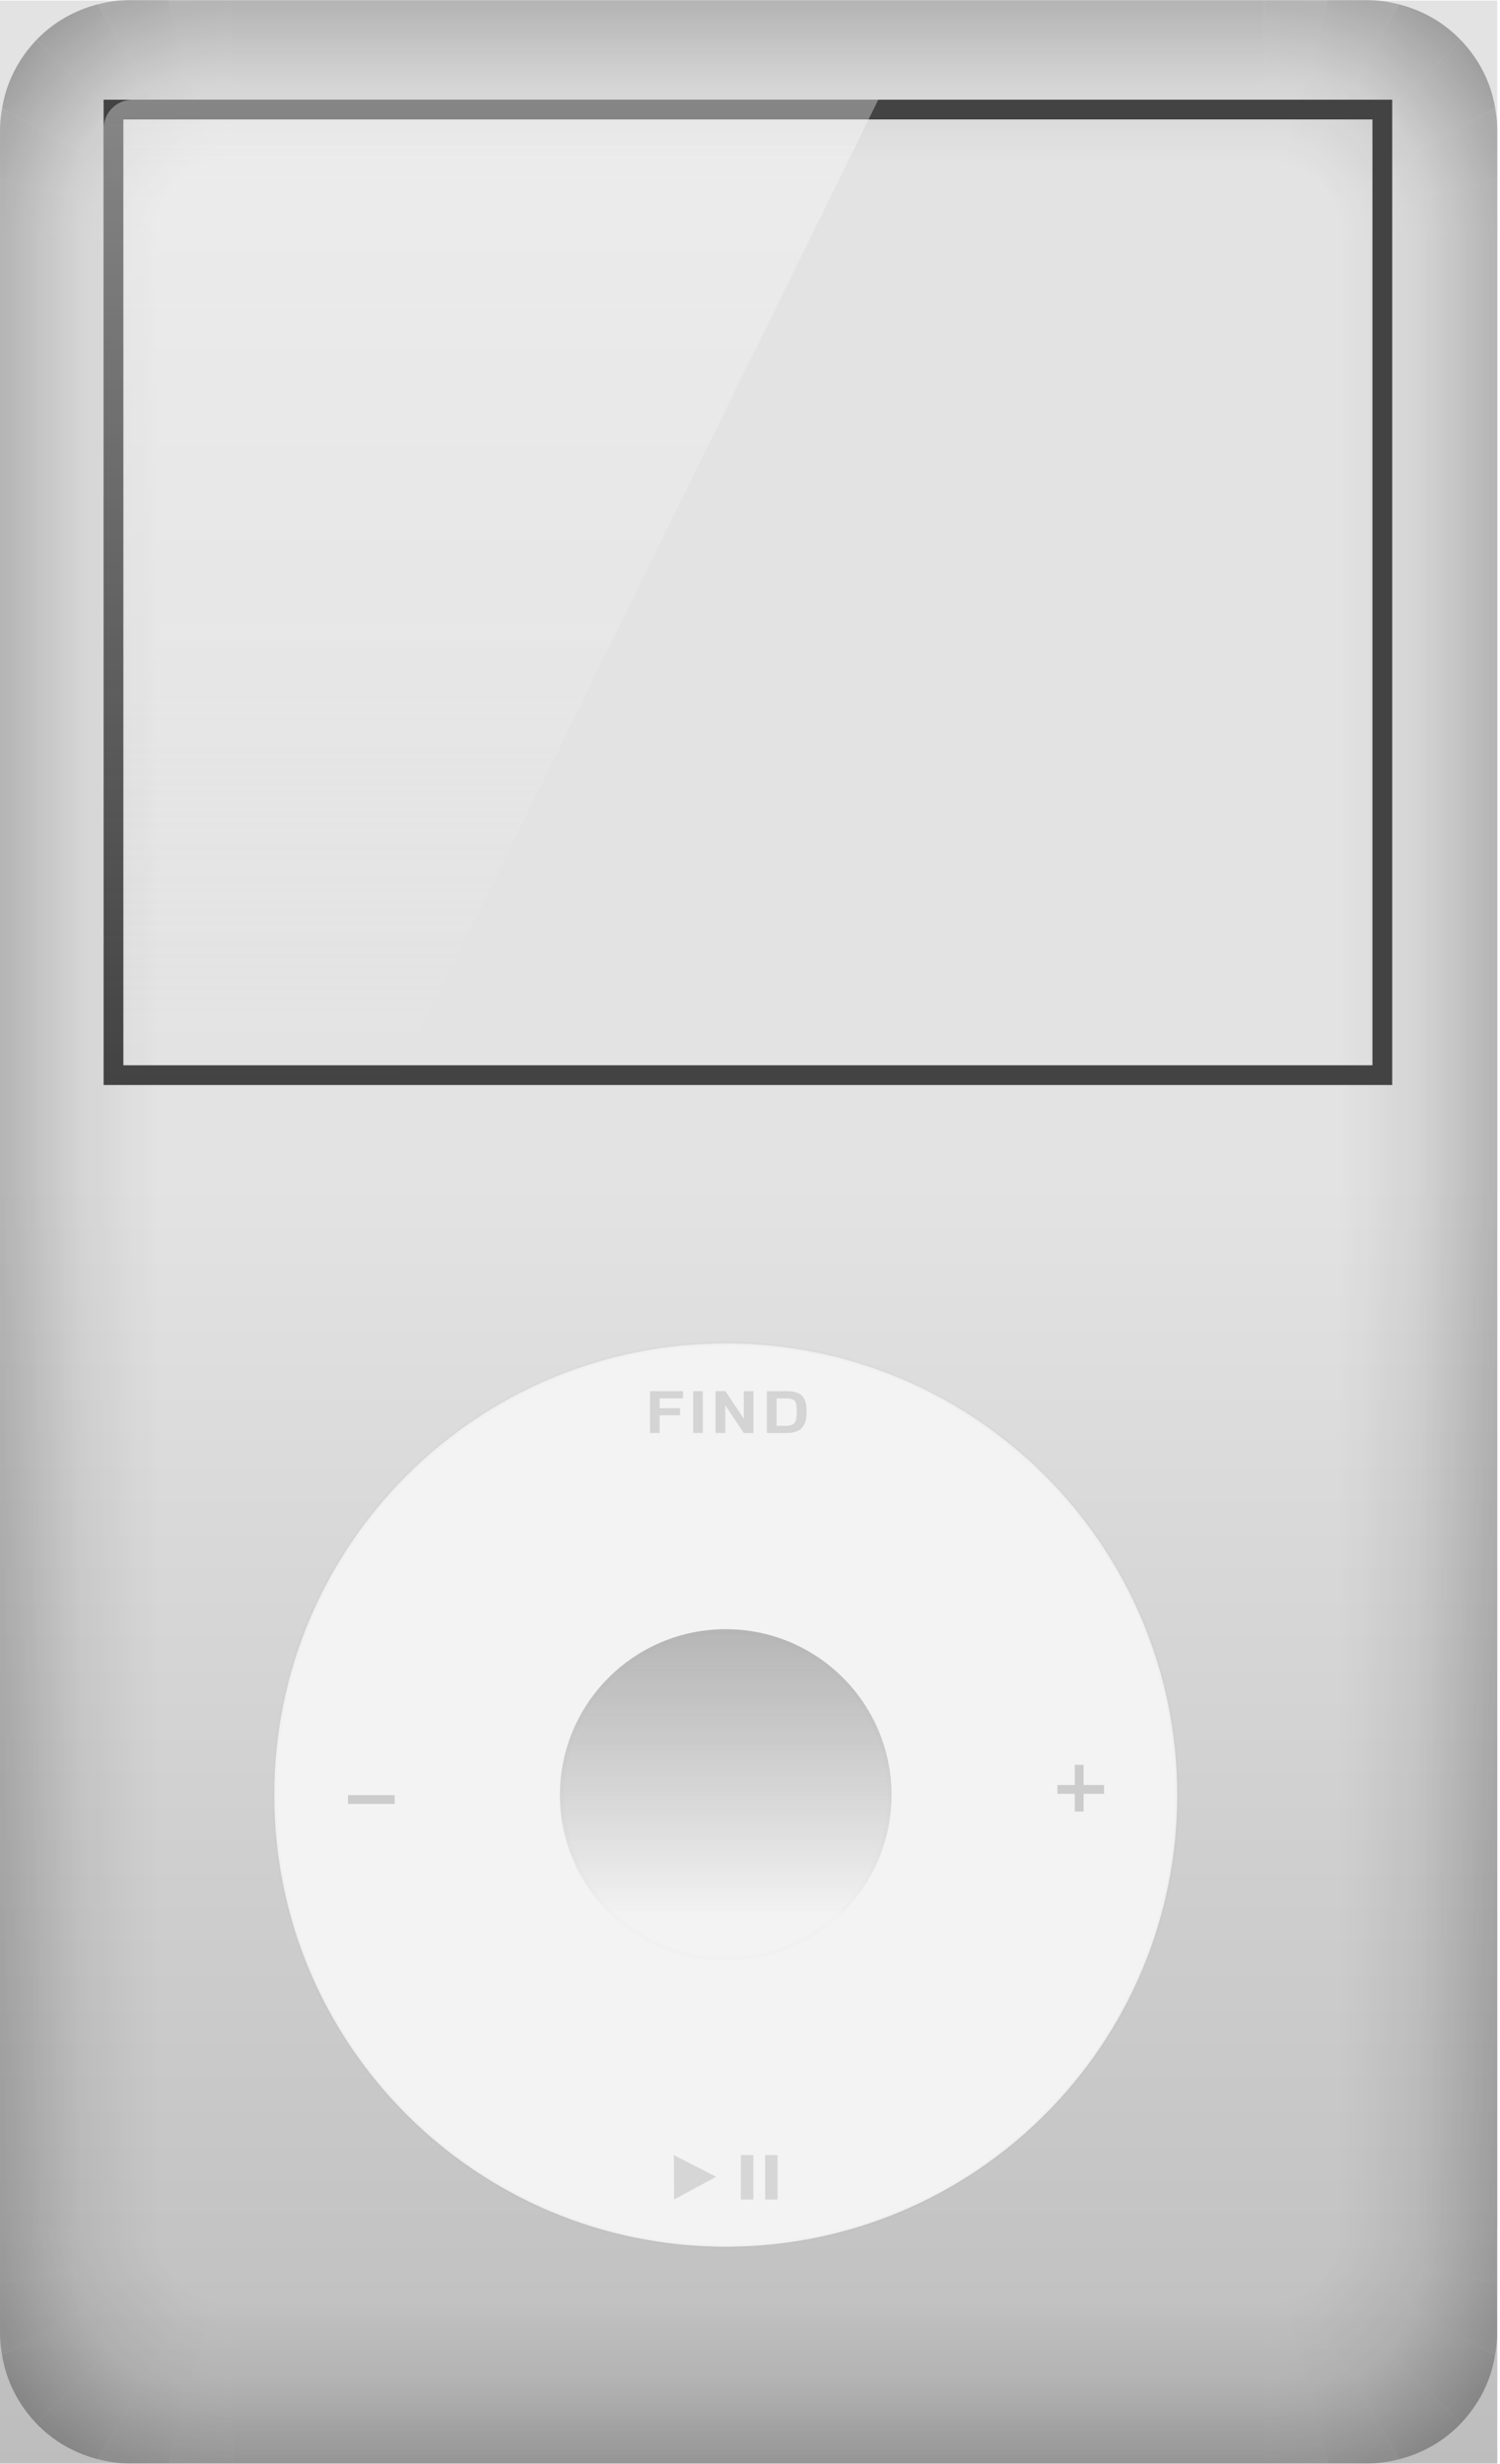 <svg xmlns="http://www.w3.org/2000/svg" viewBox="0 0 444 729" width="444" height="729"><defs><linearGradient id="grd1" gradientUnits="userSpaceOnUse"  x1="221.599" y1="348.608" x2="221.599" y2="730.297"><stop offset="0" stop-color="#e3e3e3"  /><stop offset="1" stop-color="#bdbdbd"  /></linearGradient><linearGradient id="grd2" gradientUnits="userSpaceOnUse"  x1="232.09" y1="727.712" x2="232.09" y2="680.921"><stop offset="0" stop-color="#000000"  /><stop offset="0.5" stop-color="#000000" stop-opacity="0.32" /><stop offset="1" stop-color="#000000" stop-opacity="0" /></linearGradient><linearGradient id="grd3" gradientUnits="userSpaceOnUse"  x1="4.5" y1="707.978" x2="51.519" y2="672.281"><stop offset="0" stop-color="#000000"  /><stop offset="0.5" stop-color="#000000" stop-opacity="0.32" /><stop offset="1" stop-color="#000000" stop-opacity="0" /></linearGradient><linearGradient id="grd4" gradientUnits="userSpaceOnUse"  x1="18.763" y1="723.008" x2="55.766" y2="676.939"><stop offset="0" stop-color="#000000"  /><stop offset="0.5" stop-color="#000000" stop-opacity="0.32" /><stop offset="1" stop-color="#000000" stop-opacity="0" /></linearGradient><linearGradient id="grd5" gradientUnits="userSpaceOnUse"  x1="40.574" y1="728.951" x2="59.518" y2="678.782"><stop offset="0" stop-color="#000000"  /><stop offset="0.5" stop-color="#000000" stop-opacity="0.32" /><stop offset="1" stop-color="#000000" stop-opacity="0" /></linearGradient><linearGradient id="grd6" gradientUnits="userSpaceOnUse"  x1="60.545" y1="727.864" x2="66.109" y2="680.83"><stop offset="0" stop-color="#000000"  /><stop offset="0.5" stop-color="#000000" stop-opacity="0.32" /><stop offset="1" stop-color="#000000" stop-opacity="0" /></linearGradient><linearGradient id="grd7" gradientUnits="userSpaceOnUse"  x1="0.254" y1="686.613" x2="47.785" y2="667.317"><stop offset="0" stop-color="#000000"  /><stop offset="0.5" stop-color="#000000" stop-opacity="0.32" /><stop offset="1" stop-color="#000000" stop-opacity="0" /></linearGradient><linearGradient id="grd8" gradientUnits="userSpaceOnUse"  x1="0.013" y1="667.485" x2="46.429" y2="661.214"><stop offset="0" stop-color="#000000"  /><stop offset="0.5" stop-color="#000000" stop-opacity="0.32" /><stop offset="1" stop-color="#000000" stop-opacity="0" /></linearGradient><linearGradient id="grd9" gradientUnits="userSpaceOnUse"  x1="438.664" y1="707.978" x2="391.645" y2="672.281"><stop offset="0" stop-color="#000000"  /><stop offset="0.5" stop-color="#000000" stop-opacity="0.32" /><stop offset="1" stop-color="#000000" stop-opacity="0" /></linearGradient><linearGradient id="grd10" gradientUnits="userSpaceOnUse"  x1="424.401" y1="723.008" x2="387.398" y2="676.939"><stop offset="0" stop-color="#000000"  /><stop offset="0.5" stop-color="#000000" stop-opacity="0.32" /><stop offset="1" stop-color="#000000" stop-opacity="0" /></linearGradient><linearGradient id="grd11" gradientUnits="userSpaceOnUse"  x1="402.59" y1="728.951" x2="383.646" y2="678.782"><stop offset="0" stop-color="#000000"  /><stop offset="0.5" stop-color="#000000" stop-opacity="0.32" /><stop offset="1" stop-color="#000000" stop-opacity="0" /></linearGradient><linearGradient id="grd12" gradientUnits="userSpaceOnUse"  x1="382.619" y1="727.864" x2="377.055" y2="680.83"><stop offset="0" stop-color="#000000"  /><stop offset="0.5" stop-color="#000000" stop-opacity="0.32" /><stop offset="1" stop-color="#000000" stop-opacity="0" /></linearGradient><linearGradient id="grd13" gradientUnits="userSpaceOnUse"  x1="442.91" y1="686.613" x2="395.379" y2="667.317"><stop offset="0" stop-color="#000000"  /><stop offset="0.5" stop-color="#000000" stop-opacity="0.32" /><stop offset="1" stop-color="#000000" stop-opacity="0" /></linearGradient><linearGradient id="grd14" gradientUnits="userSpaceOnUse"  x1="443.151" y1="667.485" x2="396.736" y2="661.214"><stop offset="0" stop-color="#000000"  /><stop offset="0.5" stop-color="#000000" stop-opacity="0.32" /><stop offset="1" stop-color="#000000" stop-opacity="0" /></linearGradient><linearGradient id="grd15" gradientUnits="userSpaceOnUse"  x1="231.897" y1="1.201" x2="231.897" y2="47.944"><stop offset="0" stop-color="#000000"  /><stop offset="0.5" stop-color="#000000" stop-opacity="0.32" /><stop offset="1" stop-color="#000000" stop-opacity="0" /></linearGradient><linearGradient id="grd16" gradientUnits="userSpaceOnUse"  x1="4.497" y1="20.915" x2="51.476" y2="56.575"><stop offset="0" stop-color="#000000"  /><stop offset="0.5" stop-color="#000000" stop-opacity="0.32" /><stop offset="1" stop-color="#000000" stop-opacity="0" /></linearGradient><linearGradient id="grd17" gradientUnits="userSpaceOnUse"  x1="18.748" y1="5.901" x2="55.72" y2="51.921"><stop offset="0" stop-color="#000000"  /><stop offset="0.5" stop-color="#000000" stop-opacity="0.32" /><stop offset="1" stop-color="#000000" stop-opacity="0" /></linearGradient><linearGradient id="grd18" gradientUnits="userSpaceOnUse"  x1="40.54" y1="-0.037" x2="59.468" y2="50.08"><stop offset="0" stop-color="#000000"  /><stop offset="0.5" stop-color="#000000" stop-opacity="0.32" /><stop offset="1" stop-color="#000000" stop-opacity="0" /></linearGradient><linearGradient id="grd19" gradientUnits="userSpaceOnUse"  x1="60.495" y1="1.05" x2="66.054" y2="48.034"><stop offset="0" stop-color="#000000"  /><stop offset="0.5" stop-color="#000000" stop-opacity="0.32" /><stop offset="1" stop-color="#000000" stop-opacity="0" /></linearGradient><linearGradient id="grd20" gradientUnits="userSpaceOnUse"  x1="0.254" y1="42.258" x2="47.746" y2="61.534"><stop offset="0" stop-color="#000000"  /><stop offset="0.5" stop-color="#000000" stop-opacity="0.32" /><stop offset="1" stop-color="#000000" stop-opacity="0" /></linearGradient><linearGradient id="grd21" gradientUnits="userSpaceOnUse"  x1="0.013" y1="61.366" x2="46.39" y2="67.63"><stop offset="0" stop-color="#000000"  /><stop offset="0.5" stop-color="#000000" stop-opacity="0.32" /><stop offset="1" stop-color="#000000" stop-opacity="0" /></linearGradient><linearGradient id="grd22" gradientUnits="userSpaceOnUse"  x1="438.687" y1="20.915" x2="391.424" y2="56.575"><stop offset="0" stop-color="#000000"  /><stop offset="0.5" stop-color="#000000" stop-opacity="0.32" /><stop offset="1" stop-color="#000000" stop-opacity="0" /></linearGradient><linearGradient id="grd23" gradientUnits="userSpaceOnUse"  x1="424.35" y1="5.901" x2="387.154" y2="51.921"><stop offset="0" stop-color="#000000"  /><stop offset="0.5" stop-color="#000000" stop-opacity="0.32" /><stop offset="1" stop-color="#000000" stop-opacity="0" /></linearGradient><linearGradient id="grd24" gradientUnits="userSpaceOnUse"  x1="402.426" y1="-0.037" x2="383.383" y2="50.08"><stop offset="0" stop-color="#000000"  /><stop offset="0.5" stop-color="#000000" stop-opacity="0.32" /><stop offset="1" stop-color="#000000" stop-opacity="0" /></linearGradient><linearGradient id="grd25" gradientUnits="userSpaceOnUse"  x1="382.351" y1="1.05" x2="376.758" y2="48.034"><stop offset="0" stop-color="#000000"  /><stop offset="0.5" stop-color="#000000" stop-opacity="0.32" /><stop offset="1" stop-color="#000000" stop-opacity="0" /></linearGradient><linearGradient id="grd26" gradientUnits="userSpaceOnUse"  x1="442.955" y1="42.258" x2="395.177" y2="61.534"><stop offset="0" stop-color="#000000"  /><stop offset="0.5" stop-color="#000000" stop-opacity="0.32" /><stop offset="1" stop-color="#000000" stop-opacity="0" /></linearGradient><linearGradient id="grd27" gradientUnits="userSpaceOnUse"  x1="443.198" y1="61.366" x2="396.541" y2="67.63"><stop offset="0" stop-color="#000000"  /><stop offset="0.5" stop-color="#000000" stop-opacity="0.32" /><stop offset="1" stop-color="#000000" stop-opacity="0" /></linearGradient><linearGradient id="grd28" gradientUnits="userSpaceOnUse"  x1="443.187" y1="364.42" x2="396.423" y2="364.42"><stop offset="0" stop-color="#000000"  /><stop offset="0.5" stop-color="#000000" stop-opacity="0.32" /><stop offset="1" stop-color="#000000" stop-opacity="0" /></linearGradient><linearGradient id="grd29" gradientUnits="userSpaceOnUse"  x1="0.015" y1="364.42" x2="46.778" y2="364.42"><stop offset="0" stop-color="#000000"  /><stop offset="0.5" stop-color="#000000" stop-opacity="0.32" /><stop offset="1" stop-color="#000000" stop-opacity="0" /></linearGradient><linearGradient id="grd30" gradientUnits="userSpaceOnUse"  x1="214.816" y1="482.046" x2="214.816" y2="566.891"><stop offset="0" stop-color="#b6b6b6"  /><stop offset="1" stop-color="#ababab" stop-opacity="0" /></linearGradient><filter x="-50%" y="-50%" width="200%" height="200%" id="flt1"> <feGaussianBlur stdDeviation="0.668" /> </filter><filter x="-50%" y="-50%" width="200%" height="200%" id="flt2"> <feGaussianBlur stdDeviation="0.243" /> </filter><linearGradient id="grd31" gradientUnits="userSpaceOnUse"  x1="211.827" y1="-53.553" x2="211.827" y2="319.656"><stop offset="0" stop-color="#ffffff"  /><stop offset="1" stop-color="#f6f6f6" stop-opacity="0" /></linearGradient></defs><style>tspan { white-space:pre }.shp0 { fill: url(#grd1) } .shp1 { opacity: 0.502;fill: url(#grd2) } .shp2 { opacity: 0.725;fill: url(#grd3) } .shp3 { opacity: 0.722;fill: url(#grd4) } .shp4 { opacity: 0.608;fill: url(#grd5) } .shp5 { opacity: 0.502;fill: url(#grd6) } .shp6 { opacity: 0.608;fill: url(#grd7) } .shp7 { opacity: 0.525;fill: url(#grd8) } .shp8 { opacity: 0.725;fill: url(#grd9) } .shp9 { opacity: 0.722;fill: url(#grd10) } .shp10 { opacity: 0.608;fill: url(#grd11) } .shp11 { opacity: 0.502;fill: url(#grd12) } .shp12 { opacity: 0.608;fill: url(#grd13) } .shp13 { opacity: 0.525;fill: url(#grd14) } .shp14 { opacity: 0.502;fill: url(#grd15) } .shp15 { opacity: 0.725;fill: url(#grd16) } .shp16 { opacity: 0.722;fill: url(#grd17) } .shp17 { opacity: 0.608;fill: url(#grd18) } .shp18 { opacity: 0.502;fill: url(#grd19) } .shp19 { opacity: 0.608;fill: url(#grd20) } .shp20 { opacity: 0.525;fill: url(#grd21) } .shp21 { opacity: 0.725;fill: url(#grd22) } .shp22 { opacity: 0.722;fill: url(#grd23) } .shp23 { opacity: 0.608;fill: url(#grd24) } .shp24 { opacity: 0.502;fill: url(#grd25) } .shp25 { opacity: 0.608;fill: url(#grd26) } .shp26 { opacity: 0.525;fill: url(#grd27) } .shp27 { opacity: 0.231;fill: url(#grd28) } .shp28 { opacity: 0.231;fill: url(#grd29) } .shp29 { fill: #f3f3f3 } .shp30 { fill: url(#grd30) } .shp31 { opacity: 0.612;fill: #3b3939 } .shp32 { fill: #6a6767 } .shp33 { opacity: 0.435;fill: #000000 } .shp34 { fill: none;stroke: #434343;stroke-linecap:round;stroke-width: 5.846 } .shp35 { opacity: 0.11;filter: url(#flt1);fill: none;stroke: #000000;stroke-width: 1.172 } .shp36 { opacity: 0.098;filter: url(#flt2);fill: none;stroke: #000000;stroke-width: 1.172 } .shp37 { opacity: 0.463;fill: url(#grd31) } </style><g ><path class="shp0" d="M0 0.17L443.2 0.17L443.2 728.93L0 728.93L0 0.17Z" /><g ><g style="opacity: 0.408"><path class="shp1" d="M374.4 680.76L68.77 680.76L68.77 728.91L374.4 728.91L374.4 680.76Z" /><g ><path class="shp2" d="M52.49 675.45C50.74 673.72 49.21 671.77 48.27 669.44L0.64 696.95C1.91 704.74 5.59 711.64 10.79 717.09L52.49 675.45Z" /><path class="shp3" d="M57.22 678.82C55.48 677.93 53.87 676.81 52.49 675.45L10.79 717.09C15.66 722.18 21.93 725.84 28.98 727.63L57.22 678.82Z" /><path class="shp4" d="M62.9 680.5C60.88 680.23 58.95 679.71 57.22 678.82L28.98 727.63C31.95 728.39 35.03 728.91 38.26 728.91L49.92 728.91L62.9 680.5Z" /><path class="shp5" d="M62.9 680.5L49.92 728.91L68.77 728.91L68.77 680.76L64.99 680.76C64.26 680.76 63.6 680.6 62.9 680.5Z" /><path class="shp6" d="M0.64 696.95L48.27 669.44C47.49 667.52 46.99 665.45 46.91 663.26L0.01 675.78L0.01 690.72C0.01 692.85 0.3 694.91 0.64 696.95Z" /><path class="shp7" d="M0.01 675.78L46.91 663.26C46.9 663.04 46.84 662.85 46.84 662.63L46.84 659.19L0.01 659.19L0.01 675.78Z" /></g><g ><path class="shp8" d="M390.68 675.45C392.43 673.72 393.96 671.77 394.9 669.44L442.53 696.95C441.25 704.74 437.57 711.64 432.37 717.09L390.68 675.45Z" /><path class="shp9" d="M385.95 678.82C387.69 677.93 389.3 676.81 390.68 675.45L432.37 717.09C427.5 722.18 421.24 725.84 414.18 727.63L385.95 678.82Z" /><path class="shp10" d="M380.27 680.5C382.28 680.23 384.21 679.71 385.95 678.82L414.18 727.63C411.21 728.39 408.13 728.91 404.91 728.91L393.25 728.91L380.27 680.5Z" /><path class="shp11" d="M380.27 680.5L393.25 728.91L374.4 728.91L374.4 680.76L378.17 680.76C378.9 680.76 379.57 680.6 380.27 680.5Z" /><path class="shp12" d="M442.53 696.95L394.9 669.44C395.67 667.52 396.18 665.45 396.25 663.26L443.15 675.78L443.15 690.72C443.15 692.85 442.86 694.91 442.53 696.95Z" /><path class="shp13" d="M443.15 675.78L396.25 663.26C396.26 663.04 396.33 662.85 396.33 662.63L396.33 659.19L443.15 659.19L443.15 675.78Z" /></g></g><g style="opacity: 0.408"><path class="shp14" d="M374.09 48.1L68.71 48.1L68.71 0L374.09 0L374.09 48.1Z" /><g ><path class="shp15" d="M52.44 53.41C50.69 55.14 49.17 57.08 48.23 59.41L0.64 31.94C1.91 24.15 5.59 17.25 10.78 11.82L52.44 53.41Z" /><path class="shp16" d="M57.17 50.04C55.43 50.93 53.82 52.05 52.44 53.41L10.78 11.82C15.65 6.73 21.91 3.07 28.96 1.28L57.17 50.04Z" /><path class="shp17" d="M62.85 48.36C60.83 48.63 58.9 49.16 57.17 50.04L28.96 1.28C31.93 0.52 35 0 38.23 0L49.88 0L62.85 48.36Z" /><path class="shp18" d="M62.85 48.36L49.88 0L68.71 0L68.71 48.1L64.94 48.1C64.21 48.1 63.54 48.27 62.85 48.36Z" /><path class="shp19" d="M0.64 31.94L48.23 59.41C47.45 61.33 46.95 63.4 46.87 65.59L0.01 53.08L0.01 38.15C0.01 36.03 0.3 33.97 0.64 31.94Z" /><path class="shp20" d="M0.01 53.08L46.87 65.59C46.87 65.8 46.8 66 46.8 66.21L46.8 69.65L0.01 69.65L0.01 53.08Z" /></g><g ><path class="shp21" d="M390.45 53.41C392.21 55.14 393.75 57.08 394.69 59.41L442.57 31.94C441.29 24.15 437.59 17.25 432.36 11.82L390.45 53.41Z" /><path class="shp22" d="M385.7 50.04C387.44 50.93 389.06 52.05 390.45 53.41L432.36 11.82C427.47 6.73 421.17 3.07 414.08 1.28L385.7 50.04Z" /><path class="shp23" d="M379.98 48.36C382.01 48.63 383.95 49.16 385.7 50.04L414.08 1.28C411.09 0.52 408 0 404.75 0L393.03 0L379.98 48.36Z" /><path class="shp24" d="M379.98 48.36L393.03 0L374.09 0L374.09 48.1L377.88 48.1C378.62 48.1 379.28 48.27 379.98 48.36Z" /><path class="shp25" d="M442.57 31.94L394.69 59.41C395.47 61.33 395.98 63.4 396.06 65.59L443.2 53.08L443.2 38.15C443.2 36.03 442.91 33.97 442.57 31.94Z" /><path class="shp26" d="M443.2 53.08L396.06 65.59C396.06 65.8 396.13 66 396.13 66.21L396.13 69.65L443.2 69.65L443.2 53.08Z" /></g></g><g style="opacity: 0.898"><g ><path class="shp27" d="M443.19 69.65L443.19 659.19L396.42 659.19L396.42 69.65L443.19 69.65Z" /></g><path class="shp28" d="M0.01 69.65L0.01 659.19L46.78 659.19L46.78 69.65L0.01 69.65Z" /></g></g><path class="shp29" d="M348.44 531.13C348.44 604.93 288.61 664.75 214.82 664.75C141.02 664.75 81.19 604.93 81.19 531.13C81.19 457.33 141.02 397.51 214.82 397.51C288.61 397.51 348.44 457.33 348.44 531.13L348.44 531.13Z" /><path class="shp30" d="M263.9 531.13C263.9 558.24 241.93 580.22 214.82 580.22C187.71 580.22 165.73 558.24 165.73 531.13C165.73 504.02 187.71 482.05 214.82 482.05C241.93 482.05 263.9 504.02 263.9 531.13Z" /><g style="opacity: 0.275"><path fill-rule="evenodd" class="shp31" d="M192.39 411.61L202.17 411.61L202.17 413.74L195.26 413.74L195.26 416.64L201.3 416.64L201.3 418.76L195.26 418.76L195.26 424L192.39 424L192.39 411.61ZM205.17 411.61L208.04 411.61L208.04 424L205.17 424L205.17 411.61ZM211.81 411.61L214.74 411.61L220.16 419.78L220.16 411.61L223.03 411.61L223.03 424L220.16 424L214.68 415.78L214.68 424L211.81 424L211.81 411.61ZM232.8 411.61C237.19 411.61 238.76 413.31 238.76 417.75C238.76 422.01 237.09 424 232.78 424L227 424L227 411.61L232.8 411.61ZM229.87 413.74L229.87 421.87L232.41 421.87C235.21 421.87 235.85 420.92 235.85 417.76C235.85 414.39 235.44 413.74 232.1 413.74L229.87 413.74Z" /><path class="shp32" d="M318.14 536L320.75 536L320.75 522.18L318.14 522.18L318.14 536Z" /><path class="shp32" d="M313 528.14L313 530.75L326.82 530.75L326.82 528.14L313 528.14Z" /><path class="shp32" d="M103 531.14L103 533.75L116.82 533.75L116.82 531.14L103 531.14Z" /><path class="shp33" d="M199.46 637.64L211.98 644.07L199.52 650.8L199.46 637.64ZM219.29 650.8L219.29 637.64L222.99 637.64L222.99 650.8L219.29 650.8ZM226.48 650.8L226.48 637.64L230.17 637.64L230.17 650.8L226.48 650.8Z" /></g><path class="shp34" d="M33.59 32.42L409.17 32.42L409.17 318.11L33.59 318.11L33.59 32.42Z" /><path class="shp35" d="M348.44 531.13C348.44 604.93 288.61 664.75 214.82 664.75C141.02 664.75 81.19 604.93 81.19 531.13C81.19 457.33 141.02 397.51 214.82 397.51C288.61 397.51 348.44 457.33 348.44 531.13L348.44 531.13Z" /><path class="shp36" d="M263.35 531.13C263.35 557.93 241.62 579.66 214.82 579.66C188.01 579.66 166.29 557.93 166.29 531.13C166.29 504.33 188.01 482.6 214.82 482.6C241.62 482.6 263.35 504.33 263.35 531.13L263.35 531.13Z" /><path class="shp37" d="M39.19 29.5C34.53 29.5 30.69 33.33 30.69 38L30.69 312.54C30.69 317.2 34.53 321.03 39.19 321.03L116.53 321.03L259.97 29.5L39.19 29.5L39.19 29.5Z" /></g></svg>